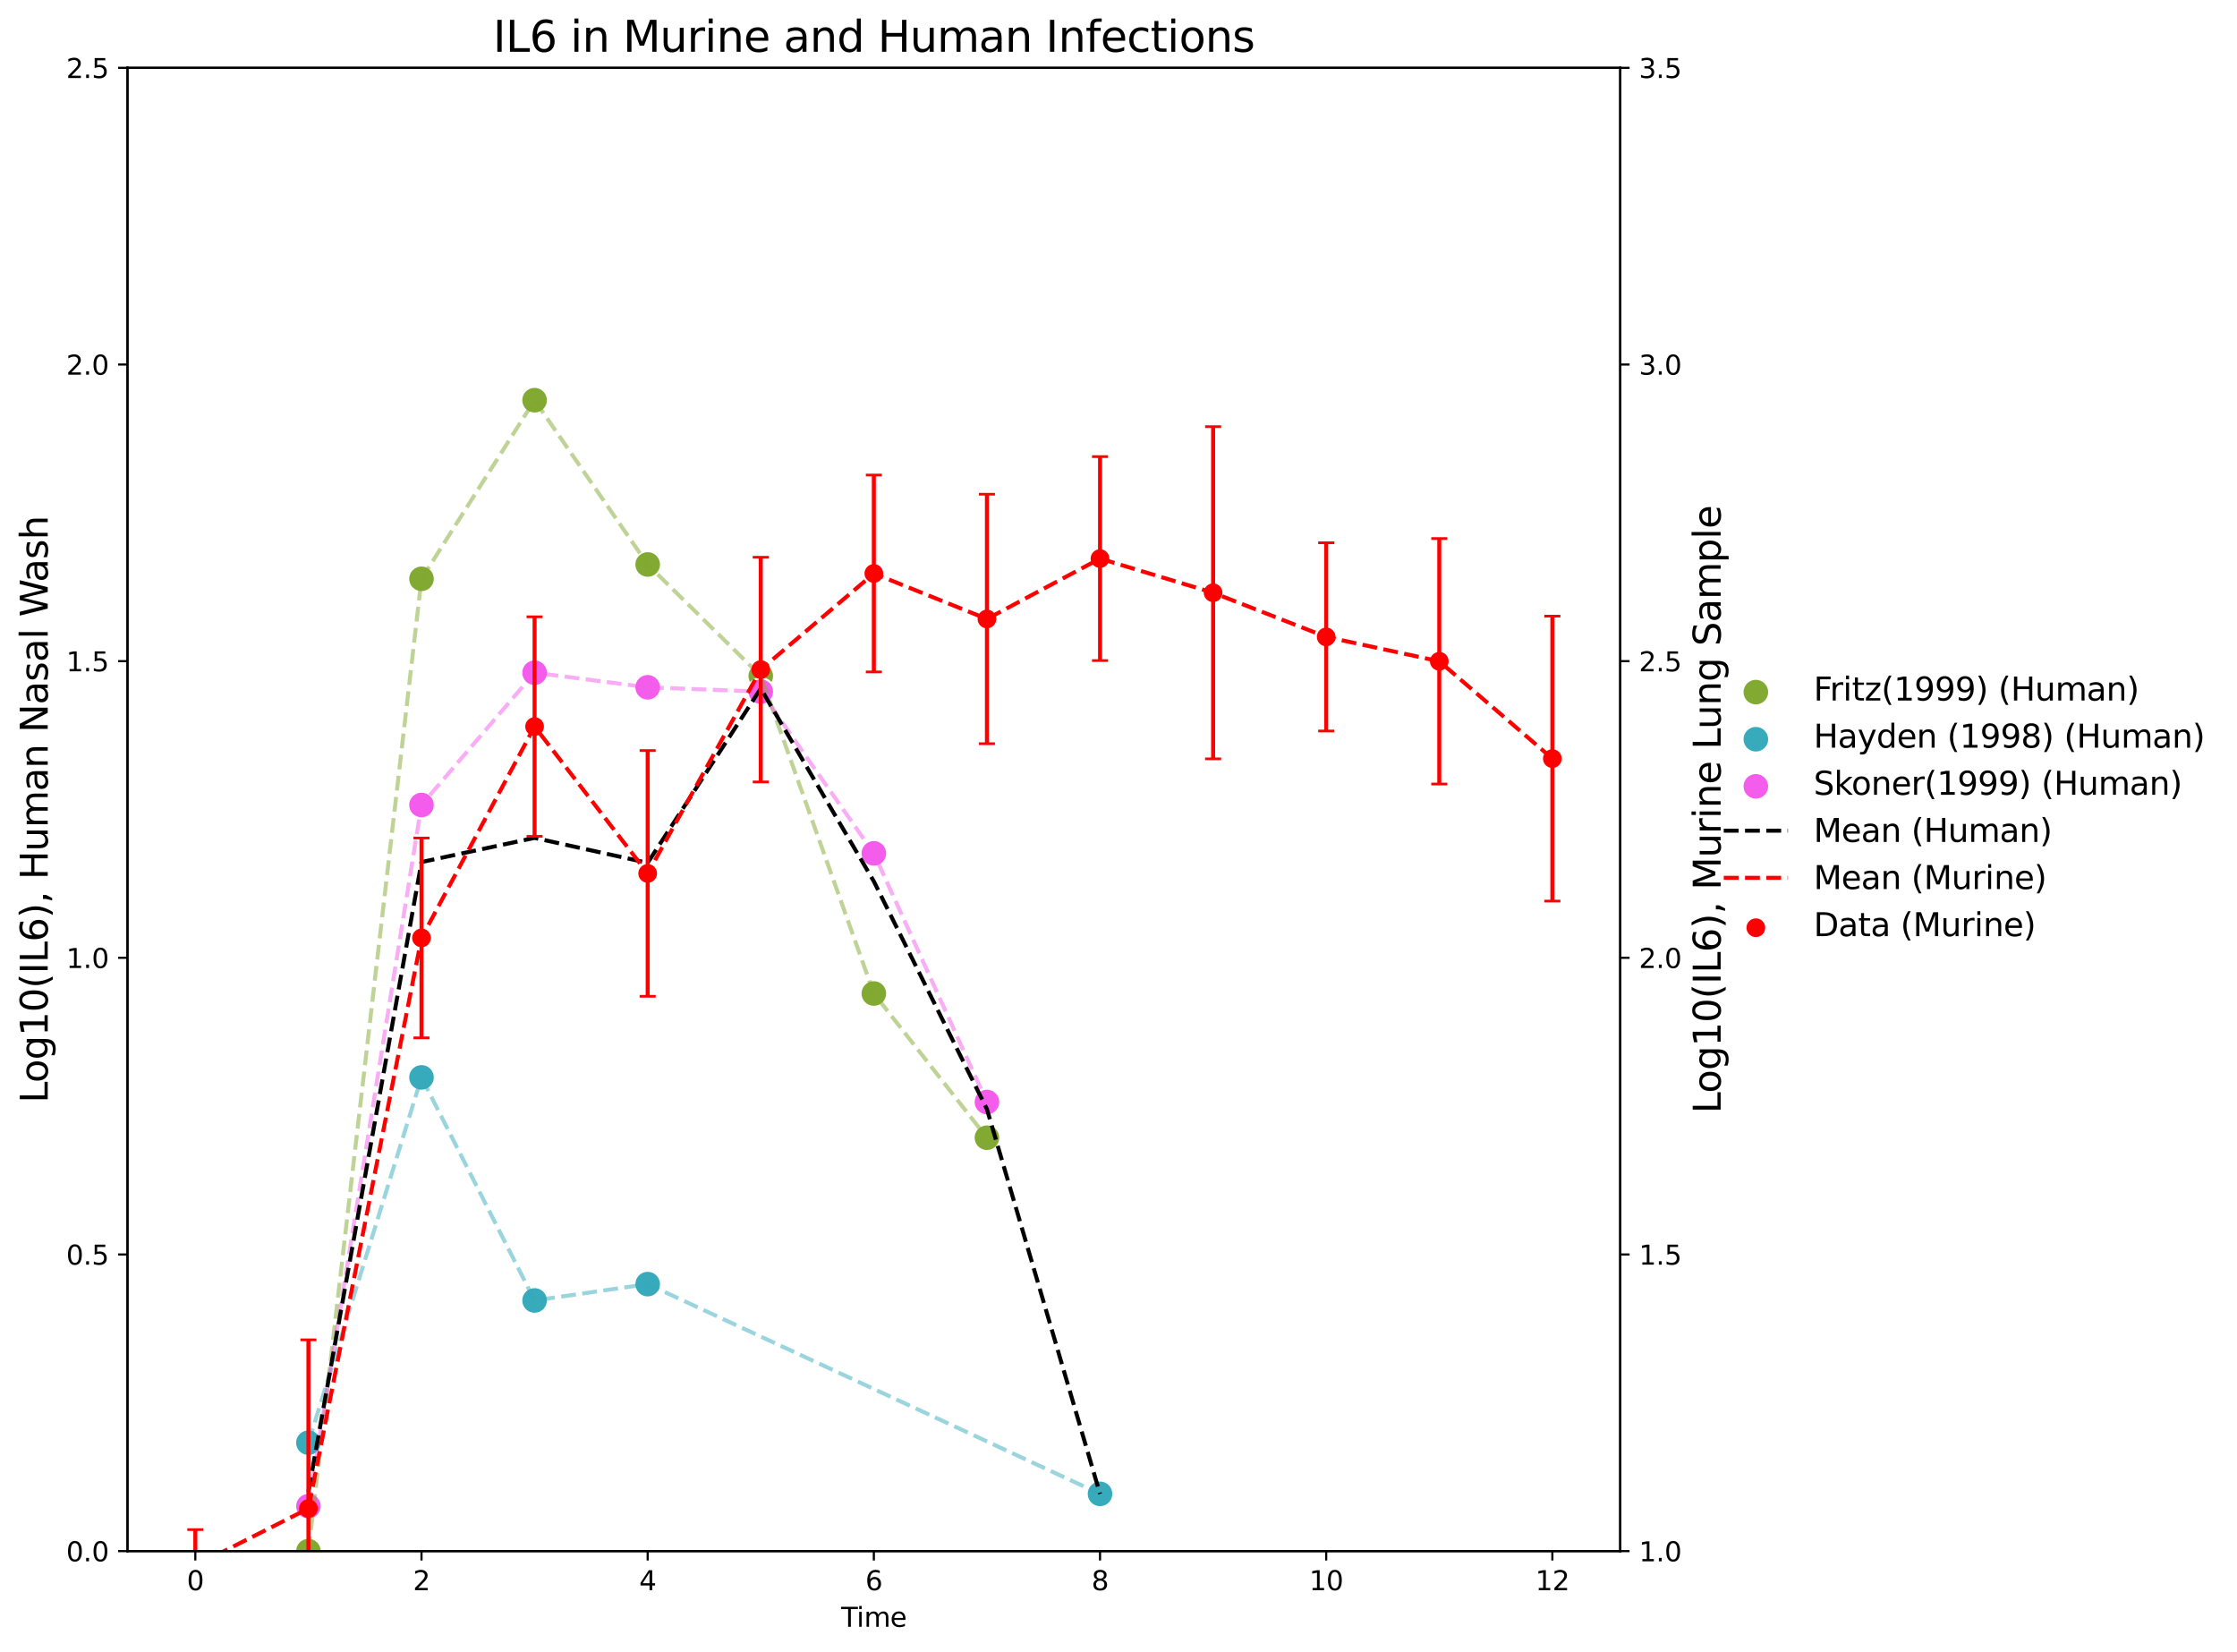 <?xml version="1.0" encoding="utf-8" standalone="no"?>
<!DOCTYPE svg PUBLIC "-//W3C//DTD SVG 1.1//EN"
  "http://www.w3.org/Graphics/SVG/1.1/DTD/svg11.dtd">
<svg xmlns:xlink="http://www.w3.org/1999/xlink" width="836.212pt" height="617.314pt" viewBox="0 0 836.212 617.314" xmlns="http://www.w3.org/2000/svg" version="1.1">
 <defs>
  <style type="text/css">*{stroke-linejoin: round; stroke-linecap: butt}</style>
 </defs>
 <g id="figure_1">
  <g id="patch_1">
   <path d="M 0 617.314 
L 836.212 617.314 
L 836.212 0 
L 0 0 
z
" style="fill: #ffffff"/>
  </g>
  <g id="axes_1">
   <g id="patch_2">
    <path d="M 47.653 579.758 
L 605.653 579.758 
L 605.653 25.358 
L 47.653 25.358 
z
" style="fill: #ffffff"/>
   </g>
   <g id="PathCollection_1">
    <defs>
     <path id="mfef7cf8e2a" d="M 0 5 
C 1.326 5 2.598 4.473 3.536 3.536 
C 4.473 2.598 5 1.326 5 0 
C 5 -1.326 4.473 -2.598 3.536 -3.536 
C 2.598 -4.473 1.326 -5 0 -5 
C -1.326 -5 -2.598 -4.473 -3.536 -3.536 
C -4.473 -2.598 -5 -1.326 -5 0 
C -5 1.326 -4.473 2.598 -3.536 3.536 
C -2.598 4.473 -1.326 5 0 5 
z
" style="stroke: #ffffff; stroke-width: 0.8"/>
    </defs>
    <g clip-path="url(#p484428e2d8)">
     <use xlink:href="#mfef7cf8e2a" x="115.289" y="579.758" style="fill: #82a931; stroke: #ffffff; stroke-width: 0.8"/>
     <use xlink:href="#mfef7cf8e2a" x="157.562" y="216.335" style="fill: #82a931; stroke: #ffffff; stroke-width: 0.8"/>
     <use xlink:href="#mfef7cf8e2a" x="199.834" y="149.578" style="fill: #82a931; stroke: #ffffff; stroke-width: 0.8"/>
     <use xlink:href="#mfef7cf8e2a" x="242.107" y="210.983" style="fill: #82a931; stroke: #ffffff; stroke-width: 0.8"/>
     <use xlink:href="#mfef7cf8e2a" x="284.38" y="252.671" style="fill: #82a931; stroke: #ffffff; stroke-width: 0.8"/>
     <use xlink:href="#mfef7cf8e2a" x="326.652" y="371.338" style="fill: #82a931; stroke: #ffffff; stroke-width: 0.8"/>
     <use xlink:href="#mfef7cf8e2a" x="368.925" y="425.234" style="fill: #82a931; stroke: #ffffff; stroke-width: 0.8"/>
    </g>
   </g>
   <g id="PathCollection_2">
    <defs>
     <path id="m088916112b" d="M 0 5 
C 1.326 5 2.598 4.473 3.536 3.536 
C 4.473 2.598 5 1.326 5 0 
C 5 -1.326 4.473 -2.598 3.536 -3.536 
C 2.598 -4.473 1.326 -5 0 -5 
C -1.326 -5 -2.598 -4.473 -3.536 -3.536 
C -4.473 -2.598 -5 -1.326 -5 0 
C -5 1.326 -4.473 2.598 -3.536 3.536 
C -2.598 4.473 -1.326 5 0 5 
z
" style="stroke: #ffffff; stroke-width: 0.8"/>
    </defs>
    <g clip-path="url(#p484428e2d8)">
     <use xlink:href="#m088916112b" x="115.289" y="539.231" style="fill: #37aabb; stroke: #ffffff; stroke-width: 0.8"/>
     <use xlink:href="#m088916112b" x="157.562" y="402.693" style="fill: #37aabb; stroke: #ffffff; stroke-width: 0.8"/>
     <use xlink:href="#m088916112b" x="199.834" y="486.059" style="fill: #37aabb; stroke: #ffffff; stroke-width: 0.8"/>
     <use xlink:href="#m088916112b" x="242.107" y="479.956" style="fill: #37aabb; stroke: #ffffff; stroke-width: 0.8"/>
     <use xlink:href="#m088916112b" x="411.198" y="558.353" style="fill: #37aabb; stroke: #ffffff; stroke-width: 0.8"/>
    </g>
   </g>
   <g id="PathCollection_3">
    <defs>
     <path id="mb5b7a2ad15" d="M 0 5 
C 1.326 5 2.598 4.473 3.536 3.536 
C 4.473 2.598 5 1.326 5 0 
C 5 -1.326 4.473 -2.598 3.536 -3.536 
C 2.598 -4.473 1.326 -5 0 -5 
C -1.326 -5 -2.598 -4.473 -3.536 -3.536 
C -4.473 -2.598 -5 -1.326 -5 0 
C -5 1.326 -4.473 2.598 -3.536 3.536 
C -2.598 4.473 -1.326 5 0 5 
z
" style="stroke: #ffffff; stroke-width: 0.8"/>
    </defs>
    <g clip-path="url(#p484428e2d8)">
     <use xlink:href="#mb5b7a2ad15" x="115.289" y="562.966" style="fill: #f45deb; stroke: #ffffff; stroke-width: 0.8"/>
     <use xlink:href="#mb5b7a2ad15" x="157.562" y="300.88" style="fill: #f45deb; stroke: #ffffff; stroke-width: 0.8"/>
     <use xlink:href="#mb5b7a2ad15" x="199.834" y="251.43" style="fill: #f45deb; stroke: #ffffff; stroke-width: 0.8"/>
     <use xlink:href="#mb5b7a2ad15" x="242.107" y="256.89" style="fill: #f45deb; stroke: #ffffff; stroke-width: 0.8"/>
     <use xlink:href="#mb5b7a2ad15" x="284.38" y="258.509" style="fill: #f45deb; stroke: #ffffff; stroke-width: 0.8"/>
     <use xlink:href="#mb5b7a2ad15" x="326.652" y="318.948" style="fill: #f45deb; stroke: #ffffff; stroke-width: 0.8"/>
     <use xlink:href="#mb5b7a2ad15" x="368.925" y="411.894" style="fill: #f45deb; stroke: #ffffff; stroke-width: 0.8"/>
    </g>
   </g>
   <g id="matplotlib.axis_1">
    <g id="xtick_1">
     <g id="line2d_1">
      <defs>
       <path id="m511c0f3e7f" d="M 0 0 
L 0 3.5 
" style="stroke: #000000; stroke-width: 0.8"/>
      </defs>
      <g>
       <use xlink:href="#m511c0f3e7f" x="73.016" y="579.758" style="stroke: #000000; stroke-width: 0.8"/>
      </g>
     </g>
     <g id="text_1">
      <!-- 0 -->
      <g transform="translate(69.835 594.356) scale(0.1 -0.1)">
       <defs>
        <path id="DejaVuSans-30" d="M 2034 4250 
Q 1547 4250 1301 3770 
Q 1056 3291 1056 2328 
Q 1056 1369 1301 889 
Q 1547 409 2034 409 
Q 2525 409 2770 889 
Q 3016 1369 3016 2328 
Q 3016 3291 2770 3770 
Q 2525 4250 2034 4250 
z
M 2034 4750 
Q 2819 4750 3233 4129 
Q 3647 3509 3647 2328 
Q 3647 1150 3233 529 
Q 2819 -91 2034 -91 
Q 1250 -91 836 529 
Q 422 1150 422 2328 
Q 422 3509 836 4129 
Q 1250 4750 2034 4750 
z
" transform="scale(0.016)"/>
       </defs>
       <use xlink:href="#DejaVuSans-30"/>
      </g>
     </g>
    </g>
    <g id="xtick_2">
     <g id="line2d_2">
      <g>
       <use xlink:href="#m511c0f3e7f" x="157.562" y="579.758" style="stroke: #000000; stroke-width: 0.8"/>
      </g>
     </g>
     <g id="text_2">
      <!-- 2 -->
      <g transform="translate(154.38 594.356) scale(0.1 -0.1)">
       <defs>
        <path id="DejaVuSans-32" d="M 1228 531 
L 3431 531 
L 3431 0 
L 469 0 
L 469 531 
Q 828 903 1448 1529 
Q 2069 2156 2228 2338 
Q 2531 2678 2651 2914 
Q 2772 3150 2772 3378 
Q 2772 3750 2511 3984 
Q 2250 4219 1831 4219 
Q 1534 4219 1204 4116 
Q 875 4013 500 3803 
L 500 4441 
Q 881 4594 1212 4672 
Q 1544 4750 1819 4750 
Q 2544 4750 2975 4387 
Q 3406 4025 3406 3419 
Q 3406 3131 3298 2873 
Q 3191 2616 2906 2266 
Q 2828 2175 2409 1742 
Q 1991 1309 1228 531 
z
" transform="scale(0.016)"/>
       </defs>
       <use xlink:href="#DejaVuSans-32"/>
      </g>
     </g>
    </g>
    <g id="xtick_3">
     <g id="line2d_3">
      <g>
       <use xlink:href="#m511c0f3e7f" x="242.107" y="579.758" style="stroke: #000000; stroke-width: 0.8"/>
      </g>
     </g>
     <g id="text_3">
      <!-- 4 -->
      <g transform="translate(238.926 594.356) scale(0.1 -0.1)">
       <defs>
        <path id="DejaVuSans-34" d="M 2419 4116 
L 825 1625 
L 2419 1625 
L 2419 4116 
z
M 2253 4666 
L 3047 4666 
L 3047 1625 
L 3713 1625 
L 3713 1100 
L 3047 1100 
L 3047 0 
L 2419 0 
L 2419 1100 
L 313 1100 
L 313 1709 
L 2253 4666 
z
" transform="scale(0.016)"/>
       </defs>
       <use xlink:href="#DejaVuSans-34"/>
      </g>
     </g>
    </g>
    <g id="xtick_4">
     <g id="line2d_4">
      <g>
       <use xlink:href="#m511c0f3e7f" x="326.652" y="579.758" style="stroke: #000000; stroke-width: 0.8"/>
      </g>
     </g>
     <g id="text_4">
      <!-- 6 -->
      <g transform="translate(323.471 594.356) scale(0.1 -0.1)">
       <defs>
        <path id="DejaVuSans-36" d="M 2113 2584 
Q 1688 2584 1439 2293 
Q 1191 2003 1191 1497 
Q 1191 994 1439 701 
Q 1688 409 2113 409 
Q 2538 409 2786 701 
Q 3034 994 3034 1497 
Q 3034 2003 2786 2293 
Q 2538 2584 2113 2584 
z
M 3366 4563 
L 3366 3988 
Q 3128 4100 2886 4159 
Q 2644 4219 2406 4219 
Q 1781 4219 1451 3797 
Q 1122 3375 1075 2522 
Q 1259 2794 1537 2939 
Q 1816 3084 2150 3084 
Q 2853 3084 3261 2657 
Q 3669 2231 3669 1497 
Q 3669 778 3244 343 
Q 2819 -91 2113 -91 
Q 1303 -91 875 529 
Q 447 1150 447 2328 
Q 447 3434 972 4092 
Q 1497 4750 2381 4750 
Q 2619 4750 2861 4703 
Q 3103 4656 3366 4563 
z
" transform="scale(0.016)"/>
       </defs>
       <use xlink:href="#DejaVuSans-36"/>
      </g>
     </g>
    </g>
    <g id="xtick_5">
     <g id="line2d_5">
      <g>
       <use xlink:href="#m511c0f3e7f" x="411.198" y="579.758" style="stroke: #000000; stroke-width: 0.8"/>
      </g>
     </g>
     <g id="text_5">
      <!-- 8 -->
      <g transform="translate(408.017 594.356) scale(0.1 -0.1)">
       <defs>
        <path id="DejaVuSans-38" d="M 2034 2216 
Q 1584 2216 1326 1975 
Q 1069 1734 1069 1313 
Q 1069 891 1326 650 
Q 1584 409 2034 409 
Q 2484 409 2743 651 
Q 3003 894 3003 1313 
Q 3003 1734 2745 1975 
Q 2488 2216 2034 2216 
z
M 1403 2484 
Q 997 2584 770 2862 
Q 544 3141 544 3541 
Q 544 4100 942 4425 
Q 1341 4750 2034 4750 
Q 2731 4750 3128 4425 
Q 3525 4100 3525 3541 
Q 3525 3141 3298 2862 
Q 3072 2584 2669 2484 
Q 3125 2378 3379 2068 
Q 3634 1759 3634 1313 
Q 3634 634 3220 271 
Q 2806 -91 2034 -91 
Q 1263 -91 848 271 
Q 434 634 434 1313 
Q 434 1759 690 2068 
Q 947 2378 1403 2484 
z
M 1172 3481 
Q 1172 3119 1398 2916 
Q 1625 2713 2034 2713 
Q 2441 2713 2670 2916 
Q 2900 3119 2900 3481 
Q 2900 3844 2670 4047 
Q 2441 4250 2034 4250 
Q 1625 4250 1398 4047 
Q 1172 3844 1172 3481 
z
" transform="scale(0.016)"/>
       </defs>
       <use xlink:href="#DejaVuSans-38"/>
      </g>
     </g>
    </g>
    <g id="xtick_6">
     <g id="line2d_6">
      <g>
       <use xlink:href="#m511c0f3e7f" x="495.743" y="579.758" style="stroke: #000000; stroke-width: 0.8"/>
      </g>
     </g>
     <g id="text_6">
      <!-- 10 -->
      <g transform="translate(489.381 594.356) scale(0.1 -0.1)">
       <defs>
        <path id="DejaVuSans-31" d="M 794 531 
L 1825 531 
L 1825 4091 
L 703 3866 
L 703 4441 
L 1819 4666 
L 2450 4666 
L 2450 531 
L 3481 531 
L 3481 0 
L 794 0 
L 794 531 
z
" transform="scale(0.016)"/>
       </defs>
       <use xlink:href="#DejaVuSans-31"/>
       <use xlink:href="#DejaVuSans-30" x="63.623"/>
      </g>
     </g>
    </g>
    <g id="xtick_7">
     <g id="line2d_7">
      <g>
       <use xlink:href="#m511c0f3e7f" x="580.289" y="579.758" style="stroke: #000000; stroke-width: 0.8"/>
      </g>
     </g>
     <g id="text_7">
      <!-- 12 -->
      <g transform="translate(573.926 594.356) scale(0.1 -0.1)">
       <use xlink:href="#DejaVuSans-31"/>
       <use xlink:href="#DejaVuSans-32" x="63.623"/>
      </g>
     </g>
    </g>
    <g id="text_8">
     <!-- Time -->
     <g transform="translate(314.419 608.034) scale(0.1 -0.1)">
      <defs>
       <path id="DejaVuSans-54" d="M -19 4666 
L 3928 4666 
L 3928 4134 
L 2272 4134 
L 2272 0 
L 1638 0 
L 1638 4134 
L -19 4134 
L -19 4666 
z
" transform="scale(0.016)"/>
       <path id="DejaVuSans-69" d="M 603 3500 
L 1178 3500 
L 1178 0 
L 603 0 
L 603 3500 
z
M 603 4863 
L 1178 4863 
L 1178 4134 
L 603 4134 
L 603 4863 
z
" transform="scale(0.016)"/>
       <path id="DejaVuSans-6d" d="M 3328 2828 
Q 3544 3216 3844 3400 
Q 4144 3584 4550 3584 
Q 5097 3584 5394 3201 
Q 5691 2819 5691 2113 
L 5691 0 
L 5113 0 
L 5113 2094 
Q 5113 2597 4934 2840 
Q 4756 3084 4391 3084 
Q 3944 3084 3684 2787 
Q 3425 2491 3425 1978 
L 3425 0 
L 2847 0 
L 2847 2094 
Q 2847 2600 2669 2842 
Q 2491 3084 2119 3084 
Q 1678 3084 1418 2786 
Q 1159 2488 1159 1978 
L 1159 0 
L 581 0 
L 581 3500 
L 1159 3500 
L 1159 2956 
Q 1356 3278 1631 3431 
Q 1906 3584 2284 3584 
Q 2666 3584 2933 3390 
Q 3200 3197 3328 2828 
z
" transform="scale(0.016)"/>
       <path id="DejaVuSans-65" d="M 3597 1894 
L 3597 1613 
L 953 1613 
Q 991 1019 1311 708 
Q 1631 397 2203 397 
Q 2534 397 2845 478 
Q 3156 559 3463 722 
L 3463 178 
Q 3153 47 2828 -22 
Q 2503 -91 2169 -91 
Q 1331 -91 842 396 
Q 353 884 353 1716 
Q 353 2575 817 3079 
Q 1281 3584 2069 3584 
Q 2775 3584 3186 3129 
Q 3597 2675 3597 1894 
z
M 3022 2063 
Q 3016 2534 2758 2815 
Q 2500 3097 2075 3097 
Q 1594 3097 1305 2825 
Q 1016 2553 972 2059 
L 3022 2063 
z
" transform="scale(0.016)"/>
      </defs>
      <use xlink:href="#DejaVuSans-54"/>
      <use xlink:href="#DejaVuSans-69" x="57.959"/>
      <use xlink:href="#DejaVuSans-6d" x="85.742"/>
      <use xlink:href="#DejaVuSans-65" x="183.154"/>
     </g>
    </g>
   </g>
   <g id="matplotlib.axis_2">
    <g id="ytick_1">
     <g id="line2d_8">
      <defs>
       <path id="m71fbca39ee" d="M 0 0 
L -3.5 0 
" style="stroke: #000000; stroke-width: 0.8"/>
      </defs>
      <g>
       <use xlink:href="#m71fbca39ee" x="47.653" y="579.758" style="stroke: #000000; stroke-width: 0.8"/>
      </g>
     </g>
     <g id="text_9">
      <!-- 0.0 -->
      <g transform="translate(24.749 583.557) scale(0.1 -0.1)">
       <defs>
        <path id="DejaVuSans-2e" d="M 684 794 
L 1344 794 
L 1344 0 
L 684 0 
L 684 794 
z
" transform="scale(0.016)"/>
       </defs>
       <use xlink:href="#DejaVuSans-30"/>
       <use xlink:href="#DejaVuSans-2e" x="63.623"/>
       <use xlink:href="#DejaVuSans-30" x="95.41"/>
      </g>
     </g>
    </g>
    <g id="ytick_2">
     <g id="line2d_9">
      <g>
       <use xlink:href="#m71fbca39ee" x="47.653" y="468.877" style="stroke: #000000; stroke-width: 0.8"/>
      </g>
     </g>
     <g id="text_10">
      <!-- 0.5 -->
      <g transform="translate(24.749 472.677) scale(0.1 -0.1)">
       <defs>
        <path id="DejaVuSans-35" d="M 691 4666 
L 3169 4666 
L 3169 4134 
L 1269 4134 
L 1269 2991 
Q 1406 3038 1543 3061 
Q 1681 3084 1819 3084 
Q 2600 3084 3056 2656 
Q 3513 2228 3513 1497 
Q 3513 744 3044 326 
Q 2575 -91 1722 -91 
Q 1428 -91 1123 -41 
Q 819 9 494 109 
L 494 744 
Q 775 591 1075 516 
Q 1375 441 1709 441 
Q 2250 441 2565 725 
Q 2881 1009 2881 1497 
Q 2881 1984 2565 2268 
Q 2250 2553 1709 2553 
Q 1456 2553 1204 2497 
Q 953 2441 691 2322 
L 691 4666 
z
" transform="scale(0.016)"/>
       </defs>
       <use xlink:href="#DejaVuSans-30"/>
       <use xlink:href="#DejaVuSans-2e" x="63.623"/>
       <use xlink:href="#DejaVuSans-35" x="95.41"/>
      </g>
     </g>
    </g>
    <g id="ytick_3">
     <g id="line2d_10">
      <g>
       <use xlink:href="#m71fbca39ee" x="47.653" y="357.998" style="stroke: #000000; stroke-width: 0.8"/>
      </g>
     </g>
     <g id="text_11">
      <!-- 1.0 -->
      <g transform="translate(24.749 361.797) scale(0.1 -0.1)">
       <use xlink:href="#DejaVuSans-31"/>
       <use xlink:href="#DejaVuSans-2e" x="63.623"/>
       <use xlink:href="#DejaVuSans-30" x="95.41"/>
      </g>
     </g>
    </g>
    <g id="ytick_4">
     <g id="line2d_11">
      <g>
       <use xlink:href="#m71fbca39ee" x="47.653" y="247.118" style="stroke: #000000; stroke-width: 0.8"/>
      </g>
     </g>
     <g id="text_12">
      <!-- 1.5 -->
      <g transform="translate(24.749 250.917) scale(0.1 -0.1)">
       <use xlink:href="#DejaVuSans-31"/>
       <use xlink:href="#DejaVuSans-2e" x="63.623"/>
       <use xlink:href="#DejaVuSans-35" x="95.41"/>
      </g>
     </g>
    </g>
    <g id="ytick_5">
     <g id="line2d_12">
      <g>
       <use xlink:href="#m71fbca39ee" x="47.653" y="136.238" style="stroke: #000000; stroke-width: 0.8"/>
      </g>
     </g>
     <g id="text_13">
      <!-- 2.0 -->
      <g transform="translate(24.749 140.037) scale(0.1 -0.1)">
       <use xlink:href="#DejaVuSans-32"/>
       <use xlink:href="#DejaVuSans-2e" x="63.623"/>
       <use xlink:href="#DejaVuSans-30" x="95.41"/>
      </g>
     </g>
    </g>
    <g id="ytick_6">
     <g id="line2d_13">
      <g>
       <use xlink:href="#m71fbca39ee" x="47.653" y="25.358" style="stroke: #000000; stroke-width: 0.8"/>
      </g>
     </g>
     <g id="text_14">
      <!-- 2.5 -->
      <g transform="translate(24.749 29.157) scale(0.1 -0.1)">
       <use xlink:href="#DejaVuSans-32"/>
       <use xlink:href="#DejaVuSans-2e" x="63.623"/>
       <use xlink:href="#DejaVuSans-35" x="95.41"/>
      </g>
     </g>
    </g>
    <g id="text_15">
     <!-- Log10(IL6), Human Nasal Wash -->
     <g transform="translate(17.838 412.25) rotate(-90) scale(0.14 -0.14)">
      <defs>
       <path id="DejaVuSans-4c" d="M 628 4666 
L 1259 4666 
L 1259 531 
L 3531 531 
L 3531 0 
L 628 0 
L 628 4666 
z
" transform="scale(0.016)"/>
       <path id="DejaVuSans-6f" d="M 1959 3097 
Q 1497 3097 1228 2736 
Q 959 2375 959 1747 
Q 959 1119 1226 758 
Q 1494 397 1959 397 
Q 2419 397 2687 759 
Q 2956 1122 2956 1747 
Q 2956 2369 2687 2733 
Q 2419 3097 1959 3097 
z
M 1959 3584 
Q 2709 3584 3137 3096 
Q 3566 2609 3566 1747 
Q 3566 888 3137 398 
Q 2709 -91 1959 -91 
Q 1206 -91 779 398 
Q 353 888 353 1747 
Q 353 2609 779 3096 
Q 1206 3584 1959 3584 
z
" transform="scale(0.016)"/>
       <path id="DejaVuSans-67" d="M 2906 1791 
Q 2906 2416 2648 2759 
Q 2391 3103 1925 3103 
Q 1463 3103 1205 2759 
Q 947 2416 947 1791 
Q 947 1169 1205 825 
Q 1463 481 1925 481 
Q 2391 481 2648 825 
Q 2906 1169 2906 1791 
z
M 3481 434 
Q 3481 -459 3084 -895 
Q 2688 -1331 1869 -1331 
Q 1566 -1331 1297 -1286 
Q 1028 -1241 775 -1147 
L 775 -588 
Q 1028 -725 1275 -790 
Q 1522 -856 1778 -856 
Q 2344 -856 2625 -561 
Q 2906 -266 2906 331 
L 2906 616 
Q 2728 306 2450 153 
Q 2172 0 1784 0 
Q 1141 0 747 490 
Q 353 981 353 1791 
Q 353 2603 747 3093 
Q 1141 3584 1784 3584 
Q 2172 3584 2450 3431 
Q 2728 3278 2906 2969 
L 2906 3500 
L 3481 3500 
L 3481 434 
z
" transform="scale(0.016)"/>
       <path id="DejaVuSans-28" d="M 1984 4856 
Q 1566 4138 1362 3434 
Q 1159 2731 1159 2009 
Q 1159 1288 1364 580 
Q 1569 -128 1984 -844 
L 1484 -844 
Q 1016 -109 783 600 
Q 550 1309 550 2009 
Q 550 2706 781 3412 
Q 1013 4119 1484 4856 
L 1984 4856 
z
" transform="scale(0.016)"/>
       <path id="DejaVuSans-49" d="M 628 4666 
L 1259 4666 
L 1259 0 
L 628 0 
L 628 4666 
z
" transform="scale(0.016)"/>
       <path id="DejaVuSans-29" d="M 513 4856 
L 1013 4856 
Q 1481 4119 1714 3412 
Q 1947 2706 1947 2009 
Q 1947 1309 1714 600 
Q 1481 -109 1013 -844 
L 513 -844 
Q 928 -128 1133 580 
Q 1338 1288 1338 2009 
Q 1338 2731 1133 3434 
Q 928 4138 513 4856 
z
" transform="scale(0.016)"/>
       <path id="DejaVuSans-2c" d="M 750 794 
L 1409 794 
L 1409 256 
L 897 -744 
L 494 -744 
L 750 256 
L 750 794 
z
" transform="scale(0.016)"/>
       <path id="DejaVuSans-20" transform="scale(0.016)"/>
       <path id="DejaVuSans-48" d="M 628 4666 
L 1259 4666 
L 1259 2753 
L 3553 2753 
L 3553 4666 
L 4184 4666 
L 4184 0 
L 3553 0 
L 3553 2222 
L 1259 2222 
L 1259 0 
L 628 0 
L 628 4666 
z
" transform="scale(0.016)"/>
       <path id="DejaVuSans-75" d="M 544 1381 
L 544 3500 
L 1119 3500 
L 1119 1403 
Q 1119 906 1312 657 
Q 1506 409 1894 409 
Q 2359 409 2629 706 
Q 2900 1003 2900 1516 
L 2900 3500 
L 3475 3500 
L 3475 0 
L 2900 0 
L 2900 538 
Q 2691 219 2414 64 
Q 2138 -91 1772 -91 
Q 1169 -91 856 284 
Q 544 659 544 1381 
z
M 1991 3584 
L 1991 3584 
z
" transform="scale(0.016)"/>
       <path id="DejaVuSans-61" d="M 2194 1759 
Q 1497 1759 1228 1600 
Q 959 1441 959 1056 
Q 959 750 1161 570 
Q 1363 391 1709 391 
Q 2188 391 2477 730 
Q 2766 1069 2766 1631 
L 2766 1759 
L 2194 1759 
z
M 3341 1997 
L 3341 0 
L 2766 0 
L 2766 531 
Q 2569 213 2275 61 
Q 1981 -91 1556 -91 
Q 1019 -91 701 211 
Q 384 513 384 1019 
Q 384 1609 779 1909 
Q 1175 2209 1959 2209 
L 2766 2209 
L 2766 2266 
Q 2766 2663 2505 2880 
Q 2244 3097 1772 3097 
Q 1472 3097 1187 3025 
Q 903 2953 641 2809 
L 641 3341 
Q 956 3463 1253 3523 
Q 1550 3584 1831 3584 
Q 2591 3584 2966 3190 
Q 3341 2797 3341 1997 
z
" transform="scale(0.016)"/>
       <path id="DejaVuSans-6e" d="M 3513 2113 
L 3513 0 
L 2938 0 
L 2938 2094 
Q 2938 2591 2744 2837 
Q 2550 3084 2163 3084 
Q 1697 3084 1428 2787 
Q 1159 2491 1159 1978 
L 1159 0 
L 581 0 
L 581 3500 
L 1159 3500 
L 1159 2956 
Q 1366 3272 1645 3428 
Q 1925 3584 2291 3584 
Q 2894 3584 3203 3211 
Q 3513 2838 3513 2113 
z
" transform="scale(0.016)"/>
       <path id="DejaVuSans-4e" d="M 628 4666 
L 1478 4666 
L 3547 763 
L 3547 4666 
L 4159 4666 
L 4159 0 
L 3309 0 
L 1241 3903 
L 1241 0 
L 628 0 
L 628 4666 
z
" transform="scale(0.016)"/>
       <path id="DejaVuSans-73" d="M 2834 3397 
L 2834 2853 
Q 2591 2978 2328 3040 
Q 2066 3103 1784 3103 
Q 1356 3103 1142 2972 
Q 928 2841 928 2578 
Q 928 2378 1081 2264 
Q 1234 2150 1697 2047 
L 1894 2003 
Q 2506 1872 2764 1633 
Q 3022 1394 3022 966 
Q 3022 478 2636 193 
Q 2250 -91 1575 -91 
Q 1294 -91 989 -36 
Q 684 19 347 128 
L 347 722 
Q 666 556 975 473 
Q 1284 391 1588 391 
Q 1994 391 2212 530 
Q 2431 669 2431 922 
Q 2431 1156 2273 1281 
Q 2116 1406 1581 1522 
L 1381 1569 
Q 847 1681 609 1914 
Q 372 2147 372 2553 
Q 372 3047 722 3315 
Q 1072 3584 1716 3584 
Q 2034 3584 2315 3537 
Q 2597 3491 2834 3397 
z
" transform="scale(0.016)"/>
       <path id="DejaVuSans-6c" d="M 603 4863 
L 1178 4863 
L 1178 0 
L 603 0 
L 603 4863 
z
" transform="scale(0.016)"/>
       <path id="DejaVuSans-57" d="M 213 4666 
L 850 4666 
L 1831 722 
L 2809 4666 
L 3519 4666 
L 4500 722 
L 5478 4666 
L 6119 4666 
L 4947 0 
L 4153 0 
L 3169 4050 
L 2175 0 
L 1381 0 
L 213 4666 
z
" transform="scale(0.016)"/>
       <path id="DejaVuSans-68" d="M 3513 2113 
L 3513 0 
L 2938 0 
L 2938 2094 
Q 2938 2591 2744 2837 
Q 2550 3084 2163 3084 
Q 1697 3084 1428 2787 
Q 1159 2491 1159 1978 
L 1159 0 
L 581 0 
L 581 4863 
L 1159 4863 
L 1159 2956 
Q 1366 3272 1645 3428 
Q 1925 3584 2291 3584 
Q 2894 3584 3203 3211 
Q 3513 2838 3513 2113 
z
" transform="scale(0.016)"/>
      </defs>
      <use xlink:href="#DejaVuSans-4c"/>
      <use xlink:href="#DejaVuSans-6f" x="53.963"/>
      <use xlink:href="#DejaVuSans-67" x="115.145"/>
      <use xlink:href="#DejaVuSans-31" x="178.621"/>
      <use xlink:href="#DejaVuSans-30" x="242.244"/>
      <use xlink:href="#DejaVuSans-28" x="305.867"/>
      <use xlink:href="#DejaVuSans-49" x="344.881"/>
      <use xlink:href="#DejaVuSans-4c" x="374.373"/>
      <use xlink:href="#DejaVuSans-36" x="430.086"/>
      <use xlink:href="#DejaVuSans-29" x="493.709"/>
      <use xlink:href="#DejaVuSans-2c" x="532.723"/>
      <use xlink:href="#DejaVuSans-20" x="564.51"/>
      <use xlink:href="#DejaVuSans-48" x="596.297"/>
      <use xlink:href="#DejaVuSans-75" x="671.492"/>
      <use xlink:href="#DejaVuSans-6d" x="734.871"/>
      <use xlink:href="#DejaVuSans-61" x="832.283"/>
      <use xlink:href="#DejaVuSans-6e" x="893.562"/>
      <use xlink:href="#DejaVuSans-20" x="956.941"/>
      <use xlink:href="#DejaVuSans-4e" x="988.729"/>
      <use xlink:href="#DejaVuSans-61" x="1063.533"/>
      <use xlink:href="#DejaVuSans-73" x="1124.812"/>
      <use xlink:href="#DejaVuSans-61" x="1176.912"/>
      <use xlink:href="#DejaVuSans-6c" x="1238.191"/>
      <use xlink:href="#DejaVuSans-20" x="1265.975"/>
      <use xlink:href="#DejaVuSans-57" x="1297.762"/>
      <use xlink:href="#DejaVuSans-61" x="1390.264"/>
      <use xlink:href="#DejaVuSans-73" x="1451.543"/>
      <use xlink:href="#DejaVuSans-68" x="1503.643"/>
     </g>
    </g>
   </g>
   <g id="line2d_14">
    <path d="M 115.289 579.758 
L 157.562 216.335 
L 199.834 149.578 
L 242.107 210.983 
L 284.38 252.671 
L 326.652 371.338 
L 368.925 425.234 
" clip-path="url(#p484428e2d8)" style="fill: none; stroke-dasharray: 5.55,2.4; stroke-dashoffset: 0; stroke: #82a931; stroke-opacity: 0.5; stroke-width: 1.5"/>
   </g>
   <g id="line2d_15">
    <path d="M 115.289 539.231 
L 157.562 402.693 
L 199.834 486.059 
L 242.107 479.956 
L 411.198 558.353 
" clip-path="url(#p484428e2d8)" style="fill: none; stroke-dasharray: 5.55,2.4; stroke-dashoffset: 0; stroke: #37aabb; stroke-opacity: 0.5; stroke-width: 1.5"/>
   </g>
   <g id="line2d_16">
    <path d="M 115.289 562.966 
L 157.562 300.88 
L 199.834 251.43 
L 242.107 256.89 
L 284.38 258.509 
L 326.652 318.948 
L 368.925 411.894 
" clip-path="url(#p484428e2d8)" style="fill: none; stroke-dasharray: 5.55,2.4; stroke-dashoffset: 0; stroke: #f45deb; stroke-opacity: 0.5; stroke-width: 1.5"/>
   </g>
   <g id="line2d_17">
    <path d="M 115.289 557.599 
L 157.562 322.204 
L 199.834 313.178 
L 242.107 322.5 
L 284.38 257.341 
L 326.652 329.426 
L 368.925 414.562 
L 411.198 558.353 
" clip-path="url(#p484428e2d8)" style="fill: none; stroke-dasharray: 5.55,2.4; stroke-dashoffset: 0; stroke: #000000; stroke-width: 1.5"/>
   </g>
   <g id="patch_3">
    <path d="M 47.653 579.758 
L 47.653 25.358 
" style="fill: none; stroke: #000000; stroke-width: 0.8; stroke-linejoin: miter; stroke-linecap: square"/>
   </g>
   <g id="patch_4">
    <path d="M 605.653 579.758 
L 605.653 25.358 
" style="fill: none; stroke: #000000; stroke-width: 0.8; stroke-linejoin: miter; stroke-linecap: square"/>
   </g>
   <g id="patch_5">
    <path d="M 47.653 579.758 
L 605.653 579.758 
" style="fill: none; stroke: #000000; stroke-width: 0.8; stroke-linejoin: miter; stroke-linecap: square"/>
   </g>
   <g id="patch_6">
    <path d="M 47.653 25.358 
L 605.653 25.358 
" style="fill: none; stroke: #000000; stroke-width: 0.8; stroke-linejoin: miter; stroke-linecap: square"/>
   </g>
  </g>
  <g id="axes_2">
   <g id="PolyCollection_1"/>
   <g id="PathCollection_4">
    <defs>
     <path id="mef63fd71c6" d="M 0 3 
C 0.796 3 1.559 2.684 2.121 2.121 
C 2.684 1.559 3 0.796 3 0 
C 3 -0.796 2.684 -1.559 2.121 -2.121 
C 1.559 -2.684 0.796 -3 0 -3 
C -0.796 -3 -1.559 -2.684 -2.121 -2.121 
C -2.684 -1.559 -3 -0.796 -3 0 
C -3 0.796 -2.684 1.559 -2.121 2.121 
C -1.559 2.684 -0.796 3 0 3 
z
" style="stroke: #ff0000"/>
    </defs>
    <g clip-path="url(#p484428e2d8)">
     <use xlink:href="#mef63fd71c6" x="73.016" y="585.178" style="fill: #ff0000; stroke: #ff0000"/>
     <use xlink:href="#mef63fd71c6" x="115.289" y="563.84" style="fill: #ff0000; stroke: #ff0000"/>
     <use xlink:href="#mef63fd71c6" x="157.562" y="350.556" style="fill: #ff0000; stroke: #ff0000"/>
     <use xlink:href="#mef63fd71c6" x="199.834" y="271.56" style="fill: #ff0000; stroke: #ff0000"/>
     <use xlink:href="#mef63fd71c6" x="242.107" y="326.458" style="fill: #ff0000; stroke: #ff0000"/>
     <use xlink:href="#mef63fd71c6" x="284.38" y="250.271" style="fill: #ff0000; stroke: #ff0000"/>
     <use xlink:href="#mef63fd71c6" x="326.652" y="214.346" style="fill: #ff0000; stroke: #ff0000"/>
     <use xlink:href="#mef63fd71c6" x="368.925" y="231.348" style="fill: #ff0000; stroke: #ff0000"/>
     <use xlink:href="#mef63fd71c6" x="411.198" y="208.778" style="fill: #ff0000; stroke: #ff0000"/>
     <use xlink:href="#mef63fd71c6" x="453.471" y="221.541" style="fill: #ff0000; stroke: #ff0000"/>
     <use xlink:href="#mef63fd71c6" x="495.743" y="238.05" style="fill: #ff0000; stroke: #ff0000"/>
     <use xlink:href="#mef63fd71c6" x="538.016" y="247.167" style="fill: #ff0000; stroke: #ff0000"/>
     <use xlink:href="#mef63fd71c6" x="580.289" y="283.535" style="fill: #ff0000; stroke: #ff0000"/>
    </g>
   </g>
   <g id="matplotlib.axis_3">
    <g id="ytick_7">
     <g id="line2d_18">
      <defs>
       <path id="m53c29f7ede" d="M 0 0 
L 3.5 0 
" style="stroke: #000000; stroke-width: 0.8"/>
      </defs>
      <g>
       <use xlink:href="#m53c29f7ede" x="605.653" y="579.758" style="stroke: #000000; stroke-width: 0.8"/>
      </g>
     </g>
     <g id="text_16">
      <!-- 1.0 -->
      <g transform="translate(612.653 583.557) scale(0.1 -0.1)">
       <use xlink:href="#DejaVuSans-31"/>
       <use xlink:href="#DejaVuSans-2e" x="63.623"/>
       <use xlink:href="#DejaVuSans-30" x="95.41"/>
      </g>
     </g>
    </g>
    <g id="ytick_8">
     <g id="line2d_19">
      <g>
       <use xlink:href="#m53c29f7ede" x="605.653" y="468.877" style="stroke: #000000; stroke-width: 0.8"/>
      </g>
     </g>
     <g id="text_17">
      <!-- 1.5 -->
      <g transform="translate(612.653 472.677) scale(0.1 -0.1)">
       <use xlink:href="#DejaVuSans-31"/>
       <use xlink:href="#DejaVuSans-2e" x="63.623"/>
       <use xlink:href="#DejaVuSans-35" x="95.41"/>
      </g>
     </g>
    </g>
    <g id="ytick_9">
     <g id="line2d_20">
      <g>
       <use xlink:href="#m53c29f7ede" x="605.653" y="357.998" style="stroke: #000000; stroke-width: 0.8"/>
      </g>
     </g>
     <g id="text_18">
      <!-- 2.0 -->
      <g transform="translate(612.653 361.797) scale(0.1 -0.1)">
       <use xlink:href="#DejaVuSans-32"/>
       <use xlink:href="#DejaVuSans-2e" x="63.623"/>
       <use xlink:href="#DejaVuSans-30" x="95.41"/>
      </g>
     </g>
    </g>
    <g id="ytick_10">
     <g id="line2d_21">
      <g>
       <use xlink:href="#m53c29f7ede" x="605.653" y="247.118" style="stroke: #000000; stroke-width: 0.8"/>
      </g>
     </g>
     <g id="text_19">
      <!-- 2.5 -->
      <g transform="translate(612.653 250.917) scale(0.1 -0.1)">
       <use xlink:href="#DejaVuSans-32"/>
       <use xlink:href="#DejaVuSans-2e" x="63.623"/>
       <use xlink:href="#DejaVuSans-35" x="95.41"/>
      </g>
     </g>
    </g>
    <g id="ytick_11">
     <g id="line2d_22">
      <g>
       <use xlink:href="#m53c29f7ede" x="605.653" y="136.238" style="stroke: #000000; stroke-width: 0.8"/>
      </g>
     </g>
     <g id="text_20">
      <!-- 3.0 -->
      <g transform="translate(612.653 140.037) scale(0.1 -0.1)">
       <defs>
        <path id="DejaVuSans-33" d="M 2597 2516 
Q 3050 2419 3304 2112 
Q 3559 1806 3559 1356 
Q 3559 666 3084 287 
Q 2609 -91 1734 -91 
Q 1441 -91 1130 -33 
Q 819 25 488 141 
L 488 750 
Q 750 597 1062 519 
Q 1375 441 1716 441 
Q 2309 441 2620 675 
Q 2931 909 2931 1356 
Q 2931 1769 2642 2001 
Q 2353 2234 1838 2234 
L 1294 2234 
L 1294 2753 
L 1863 2753 
Q 2328 2753 2575 2939 
Q 2822 3125 2822 3475 
Q 2822 3834 2567 4026 
Q 2313 4219 1838 4219 
Q 1578 4219 1281 4162 
Q 984 4106 628 3988 
L 628 4550 
Q 988 4650 1302 4700 
Q 1616 4750 1894 4750 
Q 2613 4750 3031 4423 
Q 3450 4097 3450 3541 
Q 3450 3153 3228 2886 
Q 3006 2619 2597 2516 
z
" transform="scale(0.016)"/>
       </defs>
       <use xlink:href="#DejaVuSans-33"/>
       <use xlink:href="#DejaVuSans-2e" x="63.623"/>
       <use xlink:href="#DejaVuSans-30" x="95.41"/>
      </g>
     </g>
    </g>
    <g id="ytick_12">
     <g id="line2d_23">
      <g>
       <use xlink:href="#m53c29f7ede" x="605.653" y="25.358" style="stroke: #000000; stroke-width: 0.8"/>
      </g>
     </g>
     <g id="text_21">
      <!-- 3.5 -->
      <g transform="translate(612.653 29.157) scale(0.1 -0.1)">
       <use xlink:href="#DejaVuSans-33"/>
       <use xlink:href="#DejaVuSans-2e" x="63.623"/>
       <use xlink:href="#DejaVuSans-35" x="95.41"/>
      </g>
     </g>
    </g>
    <g id="text_22">
     <!-- Log10(IL6), Murine Lung Sample -->
     <g transform="translate(643.193 416.134) rotate(-90) scale(0.14 -0.14)">
      <defs>
       <path id="DejaVuSans-4d" d="M 628 4666 
L 1569 4666 
L 2759 1491 
L 3956 4666 
L 4897 4666 
L 4897 0 
L 4281 0 
L 4281 4097 
L 3078 897 
L 2444 897 
L 1241 4097 
L 1241 0 
L 628 0 
L 628 4666 
z
" transform="scale(0.016)"/>
       <path id="DejaVuSans-72" d="M 2631 2963 
Q 2534 3019 2420 3045 
Q 2306 3072 2169 3072 
Q 1681 3072 1420 2755 
Q 1159 2438 1159 1844 
L 1159 0 
L 581 0 
L 581 3500 
L 1159 3500 
L 1159 2956 
Q 1341 3275 1631 3429 
Q 1922 3584 2338 3584 
Q 2397 3584 2469 3576 
Q 2541 3569 2628 3553 
L 2631 2963 
z
" transform="scale(0.016)"/>
       <path id="DejaVuSans-53" d="M 3425 4513 
L 3425 3897 
Q 3066 4069 2747 4153 
Q 2428 4238 2131 4238 
Q 1616 4238 1336 4038 
Q 1056 3838 1056 3469 
Q 1056 3159 1242 3001 
Q 1428 2844 1947 2747 
L 2328 2669 
Q 3034 2534 3370 2195 
Q 3706 1856 3706 1288 
Q 3706 609 3251 259 
Q 2797 -91 1919 -91 
Q 1588 -91 1214 -16 
Q 841 59 441 206 
L 441 856 
Q 825 641 1194 531 
Q 1563 422 1919 422 
Q 2459 422 2753 634 
Q 3047 847 3047 1241 
Q 3047 1584 2836 1778 
Q 2625 1972 2144 2069 
L 1759 2144 
Q 1053 2284 737 2584 
Q 422 2884 422 3419 
Q 422 4038 858 4394 
Q 1294 4750 2059 4750 
Q 2388 4750 2728 4690 
Q 3069 4631 3425 4513 
z
" transform="scale(0.016)"/>
       <path id="DejaVuSans-70" d="M 1159 525 
L 1159 -1331 
L 581 -1331 
L 581 3500 
L 1159 3500 
L 1159 2969 
Q 1341 3281 1617 3432 
Q 1894 3584 2278 3584 
Q 2916 3584 3314 3078 
Q 3713 2572 3713 1747 
Q 3713 922 3314 415 
Q 2916 -91 2278 -91 
Q 1894 -91 1617 61 
Q 1341 213 1159 525 
z
M 3116 1747 
Q 3116 2381 2855 2742 
Q 2594 3103 2138 3103 
Q 1681 3103 1420 2742 
Q 1159 2381 1159 1747 
Q 1159 1113 1420 752 
Q 1681 391 2138 391 
Q 2594 391 2855 752 
Q 3116 1113 3116 1747 
z
" transform="scale(0.016)"/>
      </defs>
      <use xlink:href="#DejaVuSans-4c"/>
      <use xlink:href="#DejaVuSans-6f" x="53.963"/>
      <use xlink:href="#DejaVuSans-67" x="115.145"/>
      <use xlink:href="#DejaVuSans-31" x="178.621"/>
      <use xlink:href="#DejaVuSans-30" x="242.244"/>
      <use xlink:href="#DejaVuSans-28" x="305.867"/>
      <use xlink:href="#DejaVuSans-49" x="344.881"/>
      <use xlink:href="#DejaVuSans-4c" x="374.373"/>
      <use xlink:href="#DejaVuSans-36" x="430.086"/>
      <use xlink:href="#DejaVuSans-29" x="493.709"/>
      <use xlink:href="#DejaVuSans-2c" x="532.723"/>
      <use xlink:href="#DejaVuSans-20" x="564.51"/>
      <use xlink:href="#DejaVuSans-4d" x="596.297"/>
      <use xlink:href="#DejaVuSans-75" x="682.576"/>
      <use xlink:href="#DejaVuSans-72" x="745.955"/>
      <use xlink:href="#DejaVuSans-69" x="787.068"/>
      <use xlink:href="#DejaVuSans-6e" x="814.852"/>
      <use xlink:href="#DejaVuSans-65" x="878.23"/>
      <use xlink:href="#DejaVuSans-20" x="939.754"/>
      <use xlink:href="#DejaVuSans-4c" x="971.541"/>
      <use xlink:href="#DejaVuSans-75" x="1025.504"/>
      <use xlink:href="#DejaVuSans-6e" x="1088.883"/>
      <use xlink:href="#DejaVuSans-67" x="1152.262"/>
      <use xlink:href="#DejaVuSans-20" x="1215.738"/>
      <use xlink:href="#DejaVuSans-53" x="1247.525"/>
      <use xlink:href="#DejaVuSans-61" x="1311.002"/>
      <use xlink:href="#DejaVuSans-6d" x="1372.281"/>
      <use xlink:href="#DejaVuSans-70" x="1469.693"/>
      <use xlink:href="#DejaVuSans-6c" x="1533.17"/>
      <use xlink:href="#DejaVuSans-65" x="1560.953"/>
     </g>
    </g>
   </g>
   <g id="line2d_24">
    <path d="M 73.016 585.178 
L 115.289 563.84 
L 157.562 350.556 
L 199.834 271.56 
L 242.107 326.458 
L 284.38 250.271 
L 326.652 214.346 
L 368.925 231.348 
L 411.198 208.778 
L 453.471 221.541 
L 495.743 238.05 
L 538.016 247.167 
L 580.289 283.535 
" clip-path="url(#p484428e2d8)" style="fill: none; stroke-dasharray: 5.55,2.4; stroke-dashoffset: 0; stroke: #ff0000; stroke-width: 1.5"/>
   </g>
   <g id="LineCollection_1">
    <path d="M 73.016 598.647 
L 73.016 571.709 
" clip-path="url(#p484428e2d8)" style="fill: none; stroke: #ff0000; stroke-width: 1.5"/>
   </g>
   <g id="line2d_25">
    <defs>
     <path id="m1f32f08418" d="M 3 0 
L -3 -0 
" style="stroke: #ff0000"/>
    </defs>
    <g clip-path="url(#p484428e2d8)">
     <use xlink:href="#m1f32f08418" x="73.016" y="598.647" style="fill: #ff0000; stroke: #ff0000"/>
    </g>
   </g>
   <g id="line2d_26">
    <g clip-path="url(#p484428e2d8)">
     <use xlink:href="#m1f32f08418" x="73.016" y="571.709" style="fill: #ff0000; stroke: #ff0000"/>
    </g>
   </g>
   <g id="LineCollection_2">
    <path d="M 115.289 618.314 
L 115.289 500.787 
" clip-path="url(#p484428e2d8)" style="fill: none; stroke: #ff0000; stroke-width: 1.5"/>
   </g>
   <g id="line2d_27">
    <g clip-path="url(#p484428e2d8)">
     <use xlink:href="#m1f32f08418" x="115.289" y="626.893" style="fill: #ff0000; stroke: #ff0000"/>
    </g>
   </g>
   <g id="line2d_28">
    <g clip-path="url(#p484428e2d8)">
     <use xlink:href="#m1f32f08418" x="115.289" y="500.787" style="fill: #ff0000; stroke: #ff0000"/>
    </g>
   </g>
   <g id="LineCollection_3">
    <path d="M 157.562 387.896 
L 157.562 313.216 
" clip-path="url(#p484428e2d8)" style="fill: none; stroke: #ff0000; stroke-width: 1.5"/>
   </g>
   <g id="line2d_29">
    <g clip-path="url(#p484428e2d8)">
     <use xlink:href="#m1f32f08418" x="157.562" y="387.896" style="fill: #ff0000; stroke: #ff0000"/>
    </g>
   </g>
   <g id="line2d_30">
    <g clip-path="url(#p484428e2d8)">
     <use xlink:href="#m1f32f08418" x="157.562" y="313.216" style="fill: #ff0000; stroke: #ff0000"/>
    </g>
   </g>
   <g id="LineCollection_4">
    <path d="M 199.834 312.588 
L 199.834 230.533 
" clip-path="url(#p484428e2d8)" style="fill: none; stroke: #ff0000; stroke-width: 1.5"/>
   </g>
   <g id="line2d_31">
    <g clip-path="url(#p484428e2d8)">
     <use xlink:href="#m1f32f08418" x="199.834" y="312.588" style="fill: #ff0000; stroke: #ff0000"/>
    </g>
   </g>
   <g id="line2d_32">
    <g clip-path="url(#p484428e2d8)">
     <use xlink:href="#m1f32f08418" x="199.834" y="230.533" style="fill: #ff0000; stroke: #ff0000"/>
    </g>
   </g>
   <g id="LineCollection_5">
    <path d="M 242.107 372.386 
L 242.107 280.53 
" clip-path="url(#p484428e2d8)" style="fill: none; stroke: #ff0000; stroke-width: 1.5"/>
   </g>
   <g id="line2d_33">
    <g clip-path="url(#p484428e2d8)">
     <use xlink:href="#m1f32f08418" x="242.107" y="372.386" style="fill: #ff0000; stroke: #ff0000"/>
    </g>
   </g>
   <g id="line2d_34">
    <g clip-path="url(#p484428e2d8)">
     <use xlink:href="#m1f32f08418" x="242.107" y="280.53" style="fill: #ff0000; stroke: #ff0000"/>
    </g>
   </g>
   <g id="LineCollection_6">
    <path d="M 284.38 292.267 
L 284.38 208.276 
" clip-path="url(#p484428e2d8)" style="fill: none; stroke: #ff0000; stroke-width: 1.5"/>
   </g>
   <g id="line2d_35">
    <g clip-path="url(#p484428e2d8)">
     <use xlink:href="#m1f32f08418" x="284.38" y="292.267" style="fill: #ff0000; stroke: #ff0000"/>
    </g>
   </g>
   <g id="line2d_36">
    <g clip-path="url(#p484428e2d8)">
     <use xlink:href="#m1f32f08418" x="284.38" y="208.276" style="fill: #ff0000; stroke: #ff0000"/>
    </g>
   </g>
   <g id="LineCollection_7">
    <path d="M 326.652 251.136 
L 326.652 177.556 
" clip-path="url(#p484428e2d8)" style="fill: none; stroke: #ff0000; stroke-width: 1.5"/>
   </g>
   <g id="line2d_37">
    <g clip-path="url(#p484428e2d8)">
     <use xlink:href="#m1f32f08418" x="326.652" y="251.136" style="fill: #ff0000; stroke: #ff0000"/>
    </g>
   </g>
   <g id="line2d_38">
    <g clip-path="url(#p484428e2d8)">
     <use xlink:href="#m1f32f08418" x="326.652" y="177.556" style="fill: #ff0000; stroke: #ff0000"/>
    </g>
   </g>
   <g id="LineCollection_8">
    <path d="M 368.925 277.97 
L 368.925 184.725 
" clip-path="url(#p484428e2d8)" style="fill: none; stroke: #ff0000; stroke-width: 1.5"/>
   </g>
   <g id="line2d_39">
    <g clip-path="url(#p484428e2d8)">
     <use xlink:href="#m1f32f08418" x="368.925" y="277.97" style="fill: #ff0000; stroke: #ff0000"/>
    </g>
   </g>
   <g id="line2d_40">
    <g clip-path="url(#p484428e2d8)">
     <use xlink:href="#m1f32f08418" x="368.925" y="184.725" style="fill: #ff0000; stroke: #ff0000"/>
    </g>
   </g>
   <g id="LineCollection_9">
    <path d="M 411.198 246.894 
L 411.198 170.662 
" clip-path="url(#p484428e2d8)" style="fill: none; stroke: #ff0000; stroke-width: 1.5"/>
   </g>
   <g id="line2d_41">
    <g clip-path="url(#p484428e2d8)">
     <use xlink:href="#m1f32f08418" x="411.198" y="246.894" style="fill: #ff0000; stroke: #ff0000"/>
    </g>
   </g>
   <g id="line2d_42">
    <g clip-path="url(#p484428e2d8)">
     <use xlink:href="#m1f32f08418" x="411.198" y="170.662" style="fill: #ff0000; stroke: #ff0000"/>
    </g>
   </g>
   <g id="LineCollection_10">
    <path d="M 453.471 283.62 
L 453.471 159.462 
" clip-path="url(#p484428e2d8)" style="fill: none; stroke: #ff0000; stroke-width: 1.5"/>
   </g>
   <g id="line2d_43">
    <g clip-path="url(#p484428e2d8)">
     <use xlink:href="#m1f32f08418" x="453.471" y="283.62" style="fill: #ff0000; stroke: #ff0000"/>
    </g>
   </g>
   <g id="line2d_44">
    <g clip-path="url(#p484428e2d8)">
     <use xlink:href="#m1f32f08418" x="453.471" y="159.462" style="fill: #ff0000; stroke: #ff0000"/>
    </g>
   </g>
   <g id="LineCollection_11">
    <path d="M 495.743 273.227 
L 495.743 202.873 
" clip-path="url(#p484428e2d8)" style="fill: none; stroke: #ff0000; stroke-width: 1.5"/>
   </g>
   <g id="line2d_45">
    <g clip-path="url(#p484428e2d8)">
     <use xlink:href="#m1f32f08418" x="495.743" y="273.227" style="fill: #ff0000; stroke: #ff0000"/>
    </g>
   </g>
   <g id="line2d_46">
    <g clip-path="url(#p484428e2d8)">
     <use xlink:href="#m1f32f08418" x="495.743" y="202.873" style="fill: #ff0000; stroke: #ff0000"/>
    </g>
   </g>
   <g id="LineCollection_12">
    <path d="M 538.016 293.052 
L 538.016 201.282 
" clip-path="url(#p484428e2d8)" style="fill: none; stroke: #ff0000; stroke-width: 1.5"/>
   </g>
   <g id="line2d_47">
    <g clip-path="url(#p484428e2d8)">
     <use xlink:href="#m1f32f08418" x="538.016" y="293.052" style="fill: #ff0000; stroke: #ff0000"/>
    </g>
   </g>
   <g id="line2d_48">
    <g clip-path="url(#p484428e2d8)">
     <use xlink:href="#m1f32f08418" x="538.016" y="201.282" style="fill: #ff0000; stroke: #ff0000"/>
    </g>
   </g>
   <g id="LineCollection_13">
    <path d="M 580.289 336.786 
L 580.289 230.285 
" clip-path="url(#p484428e2d8)" style="fill: none; stroke: #ff0000; stroke-width: 1.5"/>
   </g>
   <g id="line2d_49">
    <g clip-path="url(#p484428e2d8)">
     <use xlink:href="#m1f32f08418" x="580.289" y="336.786" style="fill: #ff0000; stroke: #ff0000"/>
    </g>
   </g>
   <g id="line2d_50">
    <g clip-path="url(#p484428e2d8)">
     <use xlink:href="#m1f32f08418" x="580.289" y="230.285" style="fill: #ff0000; stroke: #ff0000"/>
    </g>
   </g>
   <g id="patch_7">
    <path d="M 47.653 579.758 
L 47.653 25.358 
" style="fill: none; stroke: #000000; stroke-width: 0.8; stroke-linejoin: miter; stroke-linecap: square"/>
   </g>
   <g id="patch_8">
    <path d="M 605.653 579.758 
L 605.653 25.358 
" style="fill: none; stroke: #000000; stroke-width: 0.8; stroke-linejoin: miter; stroke-linecap: square"/>
   </g>
   <g id="patch_9">
    <path d="M 47.653 579.758 
L 605.653 579.758 
" style="fill: none; stroke: #000000; stroke-width: 0.8; stroke-linejoin: miter; stroke-linecap: square"/>
   </g>
   <g id="patch_10">
    <path d="M 47.653 25.358 
L 605.653 25.358 
" style="fill: none; stroke: #000000; stroke-width: 0.8; stroke-linejoin: miter; stroke-linecap: square"/>
   </g>
   <g id="text_23">
    <!-- IL6 in Murine and Human Infections -->
    <g transform="translate(184.303 19.358) scale(0.16 -0.16)">
     <defs>
      <path id="DejaVuSans-64" d="M 2906 2969 
L 2906 4863 
L 3481 4863 
L 3481 0 
L 2906 0 
L 2906 525 
Q 2725 213 2448 61 
Q 2172 -91 1784 -91 
Q 1150 -91 751 415 
Q 353 922 353 1747 
Q 353 2572 751 3078 
Q 1150 3584 1784 3584 
Q 2172 3584 2448 3432 
Q 2725 3281 2906 2969 
z
M 947 1747 
Q 947 1113 1208 752 
Q 1469 391 1925 391 
Q 2381 391 2643 752 
Q 2906 1113 2906 1747 
Q 2906 2381 2643 2742 
Q 2381 3103 1925 3103 
Q 1469 3103 1208 2742 
Q 947 2381 947 1747 
z
" transform="scale(0.016)"/>
      <path id="DejaVuSans-66" d="M 2375 4863 
L 2375 4384 
L 1825 4384 
Q 1516 4384 1395 4259 
Q 1275 4134 1275 3809 
L 1275 3500 
L 2222 3500 
L 2222 3053 
L 1275 3053 
L 1275 0 
L 697 0 
L 697 3053 
L 147 3053 
L 147 3500 
L 697 3500 
L 697 3744 
Q 697 4328 969 4595 
Q 1241 4863 1831 4863 
L 2375 4863 
z
" transform="scale(0.016)"/>
      <path id="DejaVuSans-63" d="M 3122 3366 
L 3122 2828 
Q 2878 2963 2633 3030 
Q 2388 3097 2138 3097 
Q 1578 3097 1268 2742 
Q 959 2388 959 1747 
Q 959 1106 1268 751 
Q 1578 397 2138 397 
Q 2388 397 2633 464 
Q 2878 531 3122 666 
L 3122 134 
Q 2881 22 2623 -34 
Q 2366 -91 2075 -91 
Q 1284 -91 818 406 
Q 353 903 353 1747 
Q 353 2603 823 3093 
Q 1294 3584 2113 3584 
Q 2378 3584 2631 3529 
Q 2884 3475 3122 3366 
z
" transform="scale(0.016)"/>
      <path id="DejaVuSans-74" d="M 1172 4494 
L 1172 3500 
L 2356 3500 
L 2356 3053 
L 1172 3053 
L 1172 1153 
Q 1172 725 1289 603 
Q 1406 481 1766 481 
L 2356 481 
L 2356 0 
L 1766 0 
Q 1100 0 847 248 
Q 594 497 594 1153 
L 594 3053 
L 172 3053 
L 172 3500 
L 594 3500 
L 594 4494 
L 1172 4494 
z
" transform="scale(0.016)"/>
     </defs>
     <use xlink:href="#DejaVuSans-49"/>
     <use xlink:href="#DejaVuSans-4c" x="29.492"/>
     <use xlink:href="#DejaVuSans-36" x="85.205"/>
     <use xlink:href="#DejaVuSans-20" x="148.828"/>
     <use xlink:href="#DejaVuSans-69" x="180.615"/>
     <use xlink:href="#DejaVuSans-6e" x="208.398"/>
     <use xlink:href="#DejaVuSans-20" x="271.777"/>
     <use xlink:href="#DejaVuSans-4d" x="303.564"/>
     <use xlink:href="#DejaVuSans-75" x="389.844"/>
     <use xlink:href="#DejaVuSans-72" x="453.223"/>
     <use xlink:href="#DejaVuSans-69" x="494.336"/>
     <use xlink:href="#DejaVuSans-6e" x="522.119"/>
     <use xlink:href="#DejaVuSans-65" x="585.498"/>
     <use xlink:href="#DejaVuSans-20" x="647.021"/>
     <use xlink:href="#DejaVuSans-61" x="678.809"/>
     <use xlink:href="#DejaVuSans-6e" x="740.088"/>
     <use xlink:href="#DejaVuSans-64" x="803.467"/>
     <use xlink:href="#DejaVuSans-20" x="866.943"/>
     <use xlink:href="#DejaVuSans-48" x="898.73"/>
     <use xlink:href="#DejaVuSans-75" x="973.926"/>
     <use xlink:href="#DejaVuSans-6d" x="1037.305"/>
     <use xlink:href="#DejaVuSans-61" x="1134.717"/>
     <use xlink:href="#DejaVuSans-6e" x="1195.996"/>
     <use xlink:href="#DejaVuSans-20" x="1259.375"/>
     <use xlink:href="#DejaVuSans-49" x="1291.162"/>
     <use xlink:href="#DejaVuSans-6e" x="1320.654"/>
     <use xlink:href="#DejaVuSans-66" x="1384.033"/>
     <use xlink:href="#DejaVuSans-65" x="1419.238"/>
     <use xlink:href="#DejaVuSans-63" x="1480.762"/>
     <use xlink:href="#DejaVuSans-74" x="1535.742"/>
     <use xlink:href="#DejaVuSans-69" x="1574.951"/>
     <use xlink:href="#DejaVuSans-6f" x="1602.734"/>
     <use xlink:href="#DejaVuSans-6e" x="1663.916"/>
     <use xlink:href="#DejaVuSans-73" x="1727.295"/>
    </g>
   </g>
   <g id="legend_1">
    <g id="PathCollection_5">
     <g>
      <use xlink:href="#mfef7cf8e2a" x="656.352" y="258.684" style="fill: #82a931; stroke: #ffffff; stroke-width: 0.8"/>
     </g>
    </g>
    <g id="text_24">
     <!-- Fritz(1999) (Human) -->
     <g transform="translate(677.952 261.834) scale(0.12 -0.12)">
      <defs>
       <path id="DejaVuSans-46" d="M 628 4666 
L 3309 4666 
L 3309 4134 
L 1259 4134 
L 1259 2759 
L 3109 2759 
L 3109 2228 
L 1259 2228 
L 1259 0 
L 628 0 
L 628 4666 
z
" transform="scale(0.016)"/>
       <path id="DejaVuSans-7a" d="M 353 3500 
L 3084 3500 
L 3084 2975 
L 922 459 
L 3084 459 
L 3084 0 
L 275 0 
L 275 525 
L 2438 3041 
L 353 3041 
L 353 3500 
z
" transform="scale(0.016)"/>
       <path id="DejaVuSans-39" d="M 703 97 
L 703 672 
Q 941 559 1184 500 
Q 1428 441 1663 441 
Q 2288 441 2617 861 
Q 2947 1281 2994 2138 
Q 2813 1869 2534 1725 
Q 2256 1581 1919 1581 
Q 1219 1581 811 2004 
Q 403 2428 403 3163 
Q 403 3881 828 4315 
Q 1253 4750 1959 4750 
Q 2769 4750 3195 4129 
Q 3622 3509 3622 2328 
Q 3622 1225 3098 567 
Q 2575 -91 1691 -91 
Q 1453 -91 1209 -44 
Q 966 3 703 97 
z
M 1959 2075 
Q 2384 2075 2632 2365 
Q 2881 2656 2881 3163 
Q 2881 3666 2632 3958 
Q 2384 4250 1959 4250 
Q 1534 4250 1286 3958 
Q 1038 3666 1038 3163 
Q 1038 2656 1286 2365 
Q 1534 2075 1959 2075 
z
" transform="scale(0.016)"/>
      </defs>
      <use xlink:href="#DejaVuSans-46"/>
      <use xlink:href="#DejaVuSans-72" x="50.27"/>
      <use xlink:href="#DejaVuSans-69" x="91.383"/>
      <use xlink:href="#DejaVuSans-74" x="119.166"/>
      <use xlink:href="#DejaVuSans-7a" x="158.375"/>
      <use xlink:href="#DejaVuSans-28" x="210.865"/>
      <use xlink:href="#DejaVuSans-31" x="249.879"/>
      <use xlink:href="#DejaVuSans-39" x="313.502"/>
      <use xlink:href="#DejaVuSans-39" x="377.125"/>
      <use xlink:href="#DejaVuSans-39" x="440.748"/>
      <use xlink:href="#DejaVuSans-29" x="504.371"/>
      <use xlink:href="#DejaVuSans-20" x="543.385"/>
      <use xlink:href="#DejaVuSans-28" x="575.172"/>
      <use xlink:href="#DejaVuSans-48" x="614.186"/>
      <use xlink:href="#DejaVuSans-75" x="689.381"/>
      <use xlink:href="#DejaVuSans-6d" x="752.76"/>
      <use xlink:href="#DejaVuSans-61" x="850.172"/>
      <use xlink:href="#DejaVuSans-6e" x="911.451"/>
      <use xlink:href="#DejaVuSans-29" x="974.83"/>
     </g>
    </g>
    <g id="PathCollection_6">
     <g>
      <use xlink:href="#m088916112b" x="656.352" y="276.298" style="fill: #37aabb; stroke: #ffffff; stroke-width: 0.8"/>
     </g>
    </g>
    <g id="text_25">
     <!-- Hayden (1998) (Human) -->
     <g transform="translate(677.952 279.448) scale(0.12 -0.12)">
      <defs>
       <path id="DejaVuSans-79" d="M 2059 -325 
Q 1816 -950 1584 -1140 
Q 1353 -1331 966 -1331 
L 506 -1331 
L 506 -850 
L 844 -850 
Q 1081 -850 1212 -737 
Q 1344 -625 1503 -206 
L 1606 56 
L 191 3500 
L 800 3500 
L 1894 763 
L 2988 3500 
L 3597 3500 
L 2059 -325 
z
" transform="scale(0.016)"/>
      </defs>
      <use xlink:href="#DejaVuSans-48"/>
      <use xlink:href="#DejaVuSans-61" x="75.195"/>
      <use xlink:href="#DejaVuSans-79" x="136.475"/>
      <use xlink:href="#DejaVuSans-64" x="195.654"/>
      <use xlink:href="#DejaVuSans-65" x="259.131"/>
      <use xlink:href="#DejaVuSans-6e" x="320.654"/>
      <use xlink:href="#DejaVuSans-20" x="384.033"/>
      <use xlink:href="#DejaVuSans-28" x="415.82"/>
      <use xlink:href="#DejaVuSans-31" x="454.834"/>
      <use xlink:href="#DejaVuSans-39" x="518.457"/>
      <use xlink:href="#DejaVuSans-39" x="582.08"/>
      <use xlink:href="#DejaVuSans-38" x="645.703"/>
      <use xlink:href="#DejaVuSans-29" x="709.326"/>
      <use xlink:href="#DejaVuSans-20" x="748.34"/>
      <use xlink:href="#DejaVuSans-28" x="780.127"/>
      <use xlink:href="#DejaVuSans-48" x="819.141"/>
      <use xlink:href="#DejaVuSans-75" x="894.336"/>
      <use xlink:href="#DejaVuSans-6d" x="957.715"/>
      <use xlink:href="#DejaVuSans-61" x="1055.127"/>
      <use xlink:href="#DejaVuSans-6e" x="1116.406"/>
      <use xlink:href="#DejaVuSans-29" x="1179.785"/>
     </g>
    </g>
    <g id="PathCollection_7">
     <g>
      <use xlink:href="#mb5b7a2ad15" x="656.352" y="293.912" style="fill: #f45deb; stroke: #ffffff; stroke-width: 0.8"/>
     </g>
    </g>
    <g id="text_26">
     <!-- Skoner(1999) (Human) -->
     <g transform="translate(677.952 297.062) scale(0.12 -0.12)">
      <defs>
       <path id="DejaVuSans-6b" d="M 581 4863 
L 1159 4863 
L 1159 1991 
L 2875 3500 
L 3609 3500 
L 1753 1863 
L 3688 0 
L 2938 0 
L 1159 1709 
L 1159 0 
L 581 0 
L 581 4863 
z
" transform="scale(0.016)"/>
      </defs>
      <use xlink:href="#DejaVuSans-53"/>
      <use xlink:href="#DejaVuSans-6b" x="63.477"/>
      <use xlink:href="#DejaVuSans-6f" x="117.762"/>
      <use xlink:href="#DejaVuSans-6e" x="178.943"/>
      <use xlink:href="#DejaVuSans-65" x="242.322"/>
      <use xlink:href="#DejaVuSans-72" x="303.846"/>
      <use xlink:href="#DejaVuSans-28" x="344.959"/>
      <use xlink:href="#DejaVuSans-31" x="383.973"/>
      <use xlink:href="#DejaVuSans-39" x="447.596"/>
      <use xlink:href="#DejaVuSans-39" x="511.219"/>
      <use xlink:href="#DejaVuSans-39" x="574.842"/>
      <use xlink:href="#DejaVuSans-29" x="638.465"/>
      <use xlink:href="#DejaVuSans-20" x="677.479"/>
      <use xlink:href="#DejaVuSans-28" x="709.266"/>
      <use xlink:href="#DejaVuSans-48" x="748.279"/>
      <use xlink:href="#DejaVuSans-75" x="823.475"/>
      <use xlink:href="#DejaVuSans-6d" x="886.854"/>
      <use xlink:href="#DejaVuSans-61" x="984.266"/>
      <use xlink:href="#DejaVuSans-6e" x="1045.545"/>
      <use xlink:href="#DejaVuSans-29" x="1108.924"/>
     </g>
    </g>
    <g id="line2d_51">
     <path d="M 644.352 310.476 
L 656.352 310.476 
L 668.352 310.476 
" style="fill: none; stroke-dasharray: 5.55,2.4; stroke-dashoffset: 0; stroke: #000000; stroke-width: 1.5"/>
    </g>
    <g id="text_27">
     <!-- Mean (Human) -->
     <g transform="translate(677.952 314.676) scale(0.12 -0.12)">
      <use xlink:href="#DejaVuSans-4d"/>
      <use xlink:href="#DejaVuSans-65" x="86.279"/>
      <use xlink:href="#DejaVuSans-61" x="147.803"/>
      <use xlink:href="#DejaVuSans-6e" x="209.082"/>
      <use xlink:href="#DejaVuSans-20" x="272.461"/>
      <use xlink:href="#DejaVuSans-28" x="304.248"/>
      <use xlink:href="#DejaVuSans-48" x="343.262"/>
      <use xlink:href="#DejaVuSans-75" x="418.457"/>
      <use xlink:href="#DejaVuSans-6d" x="481.836"/>
      <use xlink:href="#DejaVuSans-61" x="579.248"/>
      <use xlink:href="#DejaVuSans-6e" x="640.527"/>
      <use xlink:href="#DejaVuSans-29" x="703.906"/>
     </g>
    </g>
    <g id="line2d_52">
     <path d="M 644.352 328.089 
L 656.352 328.089 
L 668.352 328.089 
" style="fill: none; stroke-dasharray: 5.55,2.4; stroke-dashoffset: 0; stroke: #ff0000; stroke-width: 1.5"/>
    </g>
    <g id="text_28">
     <!-- Mean (Murine) -->
     <g transform="translate(677.952 332.289) scale(0.12 -0.12)">
      <use xlink:href="#DejaVuSans-4d"/>
      <use xlink:href="#DejaVuSans-65" x="86.279"/>
      <use xlink:href="#DejaVuSans-61" x="147.803"/>
      <use xlink:href="#DejaVuSans-6e" x="209.082"/>
      <use xlink:href="#DejaVuSans-20" x="272.461"/>
      <use xlink:href="#DejaVuSans-28" x="304.248"/>
      <use xlink:href="#DejaVuSans-4d" x="343.262"/>
      <use xlink:href="#DejaVuSans-75" x="429.541"/>
      <use xlink:href="#DejaVuSans-72" x="492.92"/>
      <use xlink:href="#DejaVuSans-69" x="534.033"/>
      <use xlink:href="#DejaVuSans-6e" x="561.816"/>
      <use xlink:href="#DejaVuSans-65" x="625.195"/>
      <use xlink:href="#DejaVuSans-29" x="686.719"/>
     </g>
    </g>
    <g id="PathCollection_8">
     <g>
      <use xlink:href="#mef63fd71c6" x="656.352" y="346.753" style="fill: #ff0000; stroke: #ff0000"/>
     </g>
    </g>
    <g id="text_29">
     <!-- Data (Murine) -->
     <g transform="translate(677.952 349.903) scale(0.12 -0.12)">
      <defs>
       <path id="DejaVuSans-44" d="M 1259 4147 
L 1259 519 
L 2022 519 
Q 2988 519 3436 956 
Q 3884 1394 3884 2338 
Q 3884 3275 3436 3711 
Q 2988 4147 2022 4147 
L 1259 4147 
z
M 628 4666 
L 1925 4666 
Q 3281 4666 3915 4102 
Q 4550 3538 4550 2338 
Q 4550 1131 3912 565 
Q 3275 0 1925 0 
L 628 0 
L 628 4666 
z
" transform="scale(0.016)"/>
      </defs>
      <use xlink:href="#DejaVuSans-44"/>
      <use xlink:href="#DejaVuSans-61" x="77.002"/>
      <use xlink:href="#DejaVuSans-74" x="138.281"/>
      <use xlink:href="#DejaVuSans-61" x="177.49"/>
      <use xlink:href="#DejaVuSans-20" x="238.77"/>
      <use xlink:href="#DejaVuSans-28" x="270.557"/>
      <use xlink:href="#DejaVuSans-4d" x="309.57"/>
      <use xlink:href="#DejaVuSans-75" x="395.85"/>
      <use xlink:href="#DejaVuSans-72" x="459.229"/>
      <use xlink:href="#DejaVuSans-69" x="500.342"/>
      <use xlink:href="#DejaVuSans-6e" x="528.125"/>
      <use xlink:href="#DejaVuSans-65" x="591.504"/>
      <use xlink:href="#DejaVuSans-29" x="653.027"/>
     </g>
    </g>
   </g>
  </g>
 </g>
 <defs>
  <clipPath id="p484428e2d8">
   <rect x="47.653" y="25.358" width="558" height="554.4"/>
  </clipPath>
 </defs>
</svg>
